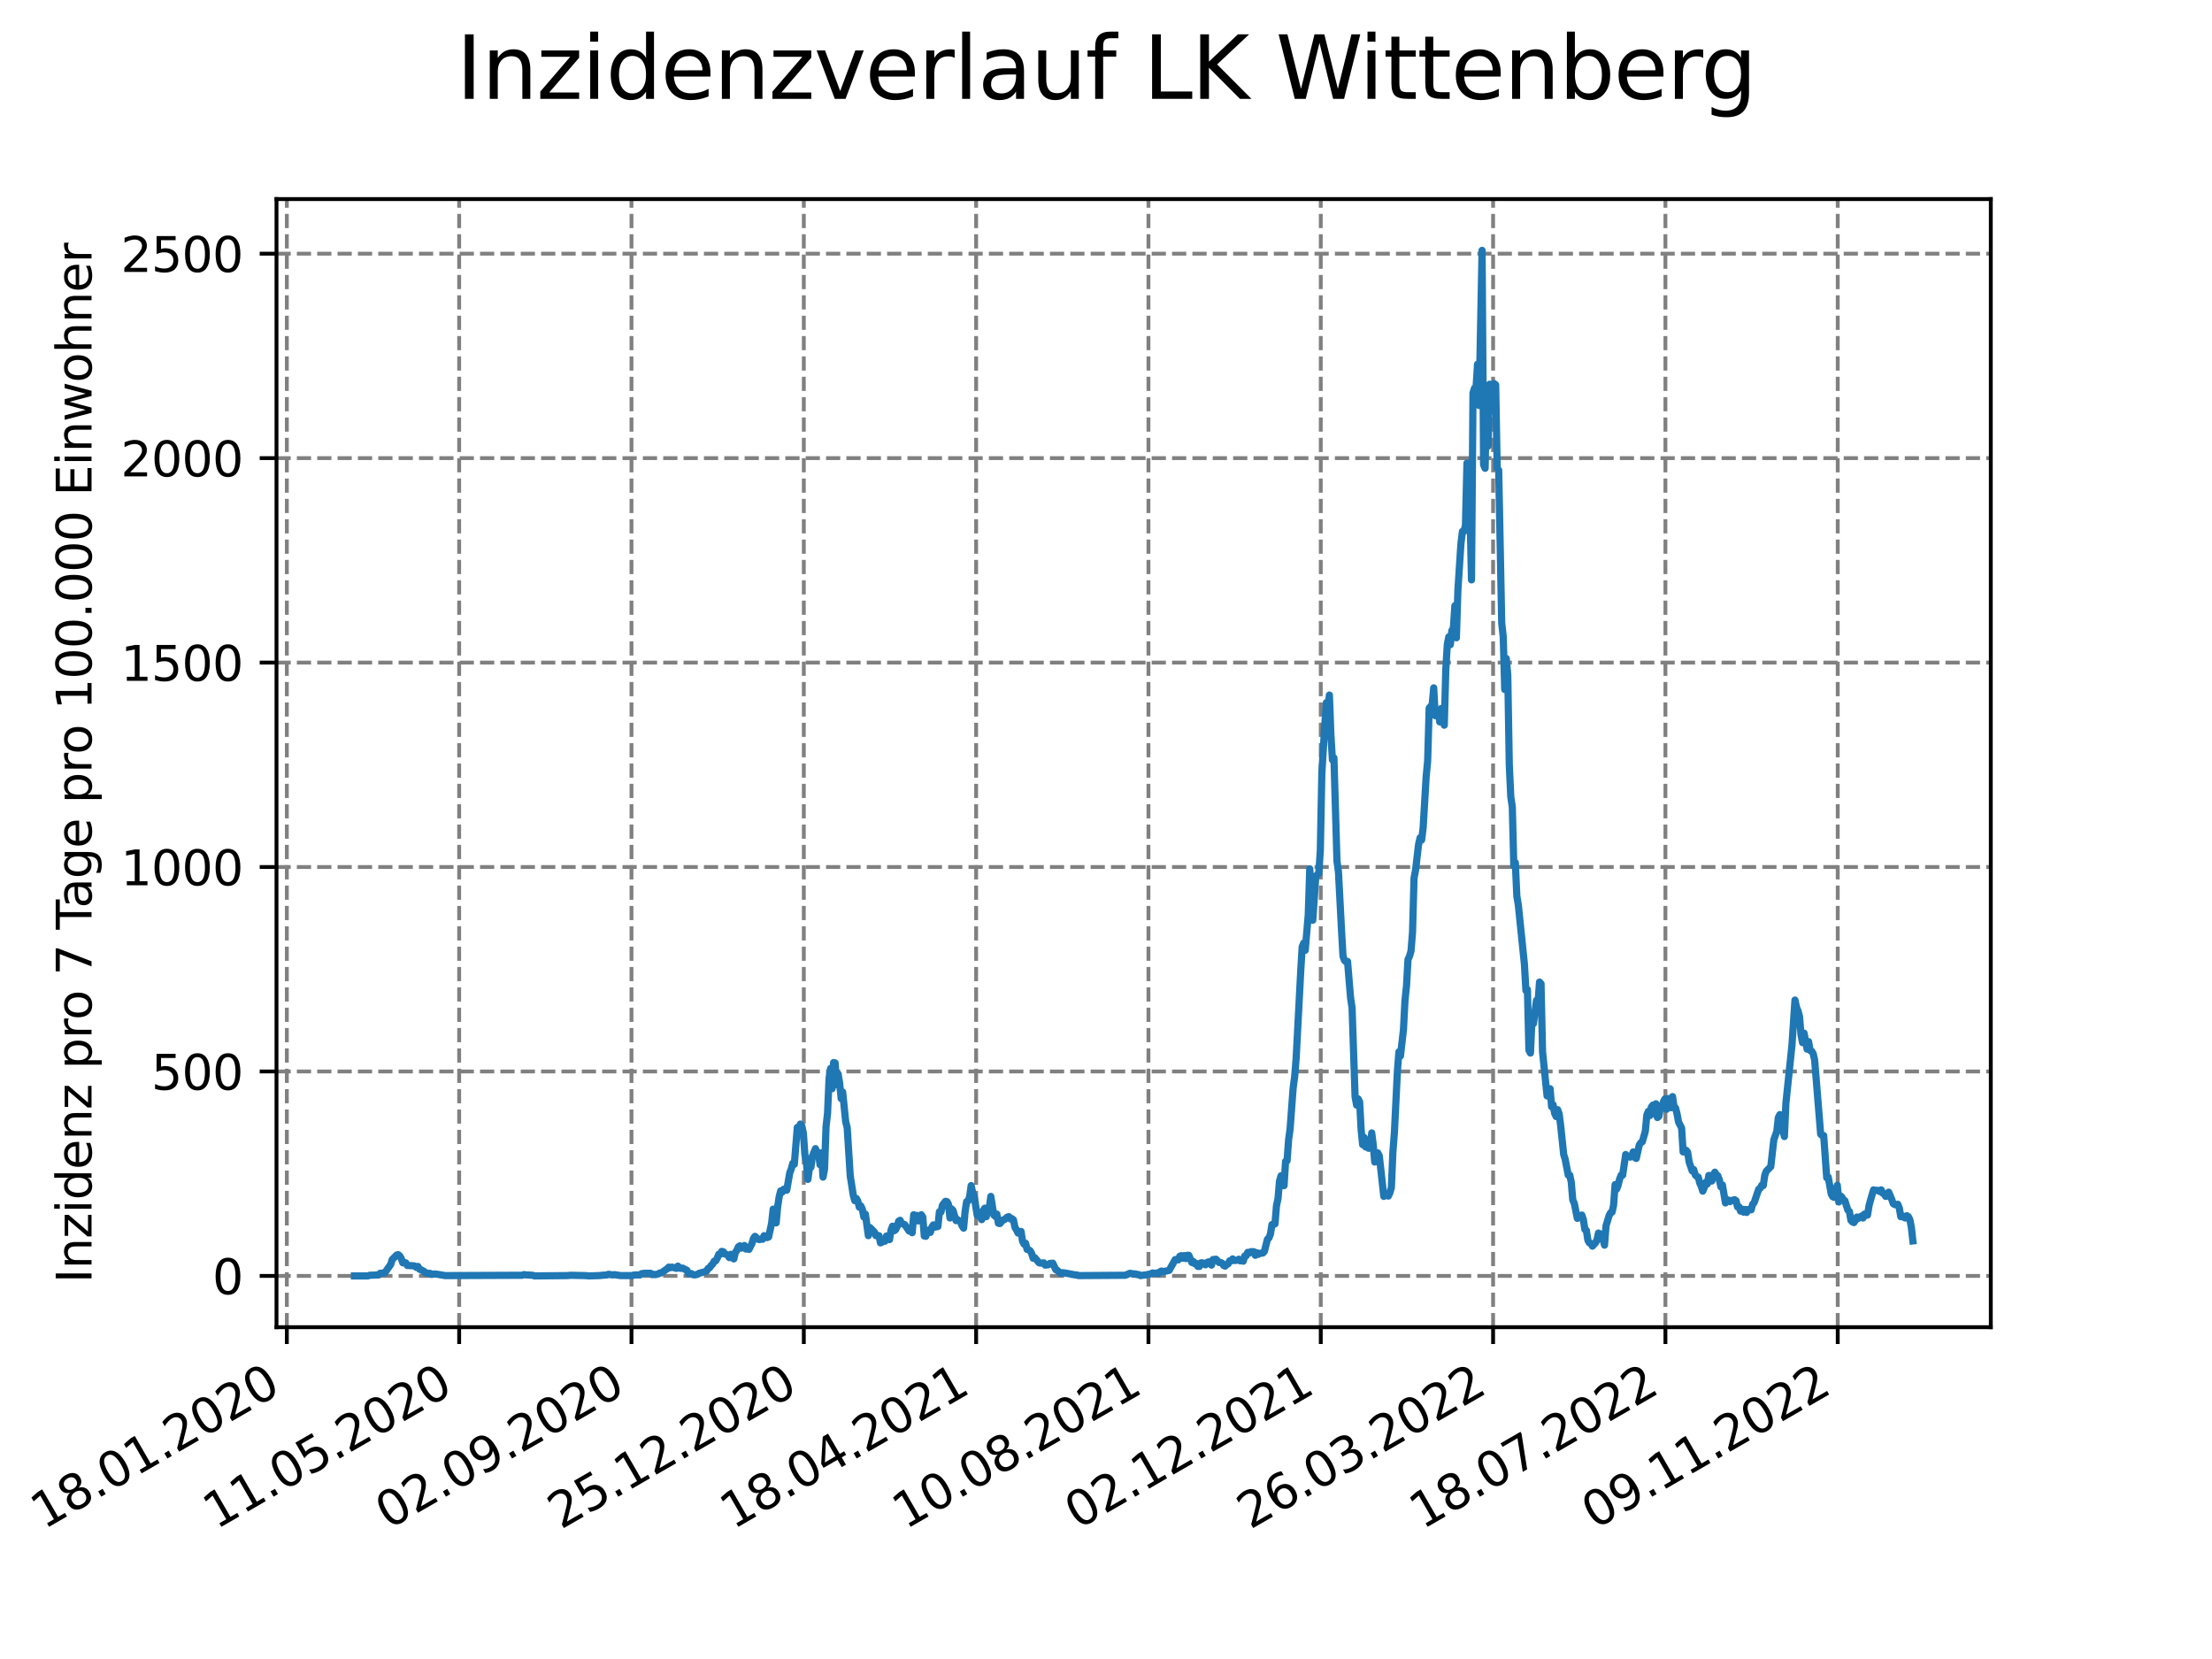 <?xml version="1.0" encoding="utf-8" standalone="no"?>
<!DOCTYPE svg PUBLIC "-//W3C//DTD SVG 1.1//EN"
  "http://www.w3.org/Graphics/SVG/1.1/DTD/svg11.dtd">
<svg xmlns:xlink="http://www.w3.org/1999/xlink" width="460.8pt" height="345.6pt" viewBox="0 0 460.8 345.6" xmlns="http://www.w3.org/2000/svg" version="1.1">
 <defs>
  <style type="text/css">*{stroke-linejoin: round; stroke-linecap: butt}</style>
 </defs>
 <g id="figure_1">
  <g id="patch_1">
   <path d="M 0 345.6 
L 460.8 345.6 
L 460.8 0 
L 0 0 
z
" style="fill: #ffffff"/>
  </g>
  <g id="axes_1">
   <g id="patch_2">
    <path d="M 57.6 276.48 
L 414.72 276.48 
L 414.72 41.472 
L 57.6 41.472 
z
" style="fill: #ffffff"/>
   </g>
   <g id="matplotlib.axis_1">
    <g id="xtick_1">
     <g id="line2d_1">
      <path d="M 59.754 276.48 
L 59.754 41.472 
" clip-path="url(#p150dc34285)" style="fill: none; stroke-dasharray: 2.96,1.28; stroke-dashoffset: 0; stroke: #808080; stroke-width: 0.8"/>
     </g>
     <g id="line2d_2">
      <defs>
       <path id="m2b01908376" d="M 0 0 
L 0 3.5 
" style="stroke: #000000; stroke-width: 0.8"/>
      </defs>
      <g>
       <use xlink:href="#m2b01908376" x="59.754" y="276.48" style="stroke: #000000; stroke-width: 0.8"/>
      </g>
     </g>
     <g id="text_1">
      <!-- 18.01.2020 -->
      <g transform="translate(9.129 318.689) rotate(-30) scale(0.1 -0.1)">
       <defs>
        <path id="DejaVuSans-31" d="M 794 531 
L 1825 531 
L 1825 4091 
L 703 3866 
L 703 4441 
L 1819 4666 
L 2450 4666 
L 2450 531 
L 3481 531 
L 3481 0 
L 794 0 
L 794 531 
z
" transform="scale(0.016)"/>
        <path id="DejaVuSans-38" d="M 2034 2216 
Q 1584 2216 1326 1975 
Q 1069 1734 1069 1313 
Q 1069 891 1326 650 
Q 1584 409 2034 409 
Q 2484 409 2743 651 
Q 3003 894 3003 1313 
Q 3003 1734 2745 1975 
Q 2488 2216 2034 2216 
z
M 1403 2484 
Q 997 2584 770 2862 
Q 544 3141 544 3541 
Q 544 4100 942 4425 
Q 1341 4750 2034 4750 
Q 2731 4750 3128 4425 
Q 3525 4100 3525 3541 
Q 3525 3141 3298 2862 
Q 3072 2584 2669 2484 
Q 3125 2378 3379 2068 
Q 3634 1759 3634 1313 
Q 3634 634 3220 271 
Q 2806 -91 2034 -91 
Q 1263 -91 848 271 
Q 434 634 434 1313 
Q 434 1759 690 2068 
Q 947 2378 1403 2484 
z
M 1172 3481 
Q 1172 3119 1398 2916 
Q 1625 2713 2034 2713 
Q 2441 2713 2670 2916 
Q 2900 3119 2900 3481 
Q 2900 3844 2670 4047 
Q 2441 4250 2034 4250 
Q 1625 4250 1398 4047 
Q 1172 3844 1172 3481 
z
" transform="scale(0.016)"/>
        <path id="DejaVuSans-2e" d="M 684 794 
L 1344 794 
L 1344 0 
L 684 0 
L 684 794 
z
" transform="scale(0.016)"/>
        <path id="DejaVuSans-30" d="M 2034 4250 
Q 1547 4250 1301 3770 
Q 1056 3291 1056 2328 
Q 1056 1369 1301 889 
Q 1547 409 2034 409 
Q 2525 409 2770 889 
Q 3016 1369 3016 2328 
Q 3016 3291 2770 3770 
Q 2525 4250 2034 4250 
z
M 2034 4750 
Q 2819 4750 3233 4129 
Q 3647 3509 3647 2328 
Q 3647 1150 3233 529 
Q 2819 -91 2034 -91 
Q 1250 -91 836 529 
Q 422 1150 422 2328 
Q 422 3509 836 4129 
Q 1250 4750 2034 4750 
z
" transform="scale(0.016)"/>
        <path id="DejaVuSans-32" d="M 1228 531 
L 3431 531 
L 3431 0 
L 469 0 
L 469 531 
Q 828 903 1448 1529 
Q 2069 2156 2228 2338 
Q 2531 2678 2651 2914 
Q 2772 3150 2772 3378 
Q 2772 3750 2511 3984 
Q 2250 4219 1831 4219 
Q 1534 4219 1204 4116 
Q 875 4013 500 3803 
L 500 4441 
Q 881 4594 1212 4672 
Q 1544 4750 1819 4750 
Q 2544 4750 2975 4387 
Q 3406 4025 3406 3419 
Q 3406 3131 3298 2873 
Q 3191 2616 2906 2266 
Q 2828 2175 2409 1742 
Q 1991 1309 1228 531 
z
" transform="scale(0.016)"/>
       </defs>
       <use xlink:href="#DejaVuSans-31"/>
       <use xlink:href="#DejaVuSans-38" x="63.623"/>
       <use xlink:href="#DejaVuSans-2e" x="127.246"/>
       <use xlink:href="#DejaVuSans-30" x="159.033"/>
       <use xlink:href="#DejaVuSans-31" x="222.656"/>
       <use xlink:href="#DejaVuSans-2e" x="286.279"/>
       <use xlink:href="#DejaVuSans-32" x="318.066"/>
       <use xlink:href="#DejaVuSans-30" x="381.689"/>
       <use xlink:href="#DejaVuSans-32" x="445.312"/>
       <use xlink:href="#DejaVuSans-30" x="508.936"/>
      </g>
     </g>
    </g>
    <g id="xtick_2">
     <g id="line2d_3">
      <path d="M 95.652 276.48 
L 95.652 41.472 
" clip-path="url(#p150dc34285)" style="fill: none; stroke-dasharray: 2.96,1.28; stroke-dashoffset: 0; stroke: #808080; stroke-width: 0.8"/>
     </g>
     <g id="line2d_4">
      <g>
       <use xlink:href="#m2b01908376" x="95.652" y="276.48" style="stroke: #000000; stroke-width: 0.8"/>
      </g>
     </g>
     <g id="text_2">
      <!-- 11.05.2020 -->
      <g transform="translate(45.027 318.689) rotate(-30) scale(0.1 -0.1)">
       <defs>
        <path id="DejaVuSans-35" d="M 691 4666 
L 3169 4666 
L 3169 4134 
L 1269 4134 
L 1269 2991 
Q 1406 3038 1543 3061 
Q 1681 3084 1819 3084 
Q 2600 3084 3056 2656 
Q 3513 2228 3513 1497 
Q 3513 744 3044 326 
Q 2575 -91 1722 -91 
Q 1428 -91 1123 -41 
Q 819 9 494 109 
L 494 744 
Q 775 591 1075 516 
Q 1375 441 1709 441 
Q 2250 441 2565 725 
Q 2881 1009 2881 1497 
Q 2881 1984 2565 2268 
Q 2250 2553 1709 2553 
Q 1456 2553 1204 2497 
Q 953 2441 691 2322 
L 691 4666 
z
" transform="scale(0.016)"/>
       </defs>
       <use xlink:href="#DejaVuSans-31"/>
       <use xlink:href="#DejaVuSans-31" x="63.623"/>
       <use xlink:href="#DejaVuSans-2e" x="127.246"/>
       <use xlink:href="#DejaVuSans-30" x="159.033"/>
       <use xlink:href="#DejaVuSans-35" x="222.656"/>
       <use xlink:href="#DejaVuSans-2e" x="286.279"/>
       <use xlink:href="#DejaVuSans-32" x="318.066"/>
       <use xlink:href="#DejaVuSans-30" x="381.689"/>
       <use xlink:href="#DejaVuSans-32" x="445.312"/>
       <use xlink:href="#DejaVuSans-30" x="508.936"/>
      </g>
     </g>
    </g>
    <g id="xtick_3">
     <g id="line2d_5">
      <path d="M 131.55 276.48 
L 131.55 41.472 
" clip-path="url(#p150dc34285)" style="fill: none; stroke-dasharray: 2.96,1.28; stroke-dashoffset: 0; stroke: #808080; stroke-width: 0.8"/>
     </g>
     <g id="line2d_6">
      <g>
       <use xlink:href="#m2b01908376" x="131.55" y="276.48" style="stroke: #000000; stroke-width: 0.8"/>
      </g>
     </g>
     <g id="text_3">
      <!-- 02.09.2020 -->
      <g transform="translate(80.925 318.689) rotate(-30) scale(0.1 -0.1)">
       <defs>
        <path id="DejaVuSans-39" d="M 703 97 
L 703 672 
Q 941 559 1184 500 
Q 1428 441 1663 441 
Q 2288 441 2617 861 
Q 2947 1281 2994 2138 
Q 2813 1869 2534 1725 
Q 2256 1581 1919 1581 
Q 1219 1581 811 2004 
Q 403 2428 403 3163 
Q 403 3881 828 4315 
Q 1253 4750 1959 4750 
Q 2769 4750 3195 4129 
Q 3622 3509 3622 2328 
Q 3622 1225 3098 567 
Q 2575 -91 1691 -91 
Q 1453 -91 1209 -44 
Q 966 3 703 97 
z
M 1959 2075 
Q 2384 2075 2632 2365 
Q 2881 2656 2881 3163 
Q 2881 3666 2632 3958 
Q 2384 4250 1959 4250 
Q 1534 4250 1286 3958 
Q 1038 3666 1038 3163 
Q 1038 2656 1286 2365 
Q 1534 2075 1959 2075 
z
" transform="scale(0.016)"/>
       </defs>
       <use xlink:href="#DejaVuSans-30"/>
       <use xlink:href="#DejaVuSans-32" x="63.623"/>
       <use xlink:href="#DejaVuSans-2e" x="127.246"/>
       <use xlink:href="#DejaVuSans-30" x="159.033"/>
       <use xlink:href="#DejaVuSans-39" x="222.656"/>
       <use xlink:href="#DejaVuSans-2e" x="286.279"/>
       <use xlink:href="#DejaVuSans-32" x="318.066"/>
       <use xlink:href="#DejaVuSans-30" x="381.689"/>
       <use xlink:href="#DejaVuSans-32" x="445.312"/>
       <use xlink:href="#DejaVuSans-30" x="508.936"/>
      </g>
     </g>
    </g>
    <g id="xtick_4">
     <g id="line2d_7">
      <path d="M 167.448 276.48 
L 167.448 41.472 
" clip-path="url(#p150dc34285)" style="fill: none; stroke-dasharray: 2.96,1.28; stroke-dashoffset: 0; stroke: #808080; stroke-width: 0.8"/>
     </g>
     <g id="line2d_8">
      <g>
       <use xlink:href="#m2b01908376" x="167.448" y="276.48" style="stroke: #000000; stroke-width: 0.8"/>
      </g>
     </g>
     <g id="text_4">
      <!-- 25.12.2020 -->
      <g transform="translate(116.823 318.689) rotate(-30) scale(0.1 -0.1)">
       <use xlink:href="#DejaVuSans-32"/>
       <use xlink:href="#DejaVuSans-35" x="63.623"/>
       <use xlink:href="#DejaVuSans-2e" x="127.246"/>
       <use xlink:href="#DejaVuSans-31" x="159.033"/>
       <use xlink:href="#DejaVuSans-32" x="222.656"/>
       <use xlink:href="#DejaVuSans-2e" x="286.279"/>
       <use xlink:href="#DejaVuSans-32" x="318.066"/>
       <use xlink:href="#DejaVuSans-30" x="381.689"/>
       <use xlink:href="#DejaVuSans-32" x="445.312"/>
       <use xlink:href="#DejaVuSans-30" x="508.936"/>
      </g>
     </g>
    </g>
    <g id="xtick_5">
     <g id="line2d_9">
      <path d="M 203.346 276.48 
L 203.346 41.472 
" clip-path="url(#p150dc34285)" style="fill: none; stroke-dasharray: 2.96,1.28; stroke-dashoffset: 0; stroke: #808080; stroke-width: 0.8"/>
     </g>
     <g id="line2d_10">
      <g>
       <use xlink:href="#m2b01908376" x="203.346" y="276.48" style="stroke: #000000; stroke-width: 0.8"/>
      </g>
     </g>
     <g id="text_5">
      <!-- 18.04.2021 -->
      <g transform="translate(152.72 318.689) rotate(-30) scale(0.1 -0.1)">
       <defs>
        <path id="DejaVuSans-34" d="M 2419 4116 
L 825 1625 
L 2419 1625 
L 2419 4116 
z
M 2253 4666 
L 3047 4666 
L 3047 1625 
L 3713 1625 
L 3713 1100 
L 3047 1100 
L 3047 0 
L 2419 0 
L 2419 1100 
L 313 1100 
L 313 1709 
L 2253 4666 
z
" transform="scale(0.016)"/>
       </defs>
       <use xlink:href="#DejaVuSans-31"/>
       <use xlink:href="#DejaVuSans-38" x="63.623"/>
       <use xlink:href="#DejaVuSans-2e" x="127.246"/>
       <use xlink:href="#DejaVuSans-30" x="159.033"/>
       <use xlink:href="#DejaVuSans-34" x="222.656"/>
       <use xlink:href="#DejaVuSans-2e" x="286.279"/>
       <use xlink:href="#DejaVuSans-32" x="318.066"/>
       <use xlink:href="#DejaVuSans-30" x="381.689"/>
       <use xlink:href="#DejaVuSans-32" x="445.312"/>
       <use xlink:href="#DejaVuSans-31" x="508.936"/>
      </g>
     </g>
    </g>
    <g id="xtick_6">
     <g id="line2d_11">
      <path d="M 239.243 276.48 
L 239.243 41.472 
" clip-path="url(#p150dc34285)" style="fill: none; stroke-dasharray: 2.96,1.28; stroke-dashoffset: 0; stroke: #808080; stroke-width: 0.8"/>
     </g>
     <g id="line2d_12">
      <g>
       <use xlink:href="#m2b01908376" x="239.243" y="276.48" style="stroke: #000000; stroke-width: 0.8"/>
      </g>
     </g>
     <g id="text_6">
      <!-- 10.08.2021 -->
      <g transform="translate(188.618 318.689) rotate(-30) scale(0.1 -0.1)">
       <use xlink:href="#DejaVuSans-31"/>
       <use xlink:href="#DejaVuSans-30" x="63.623"/>
       <use xlink:href="#DejaVuSans-2e" x="127.246"/>
       <use xlink:href="#DejaVuSans-30" x="159.033"/>
       <use xlink:href="#DejaVuSans-38" x="222.656"/>
       <use xlink:href="#DejaVuSans-2e" x="286.279"/>
       <use xlink:href="#DejaVuSans-32" x="318.066"/>
       <use xlink:href="#DejaVuSans-30" x="381.689"/>
       <use xlink:href="#DejaVuSans-32" x="445.312"/>
       <use xlink:href="#DejaVuSans-31" x="508.936"/>
      </g>
     </g>
    </g>
    <g id="xtick_7">
     <g id="line2d_13">
      <path d="M 275.141 276.48 
L 275.141 41.472 
" clip-path="url(#p150dc34285)" style="fill: none; stroke-dasharray: 2.96,1.28; stroke-dashoffset: 0; stroke: #808080; stroke-width: 0.8"/>
     </g>
     <g id="line2d_14">
      <g>
       <use xlink:href="#m2b01908376" x="275.141" y="276.48" style="stroke: #000000; stroke-width: 0.8"/>
      </g>
     </g>
     <g id="text_7">
      <!-- 02.12.2021 -->
      <g transform="translate(224.516 318.689) rotate(-30) scale(0.1 -0.1)">
       <use xlink:href="#DejaVuSans-30"/>
       <use xlink:href="#DejaVuSans-32" x="63.623"/>
       <use xlink:href="#DejaVuSans-2e" x="127.246"/>
       <use xlink:href="#DejaVuSans-31" x="159.033"/>
       <use xlink:href="#DejaVuSans-32" x="222.656"/>
       <use xlink:href="#DejaVuSans-2e" x="286.279"/>
       <use xlink:href="#DejaVuSans-32" x="318.066"/>
       <use xlink:href="#DejaVuSans-30" x="381.689"/>
       <use xlink:href="#DejaVuSans-32" x="445.312"/>
       <use xlink:href="#DejaVuSans-31" x="508.936"/>
      </g>
     </g>
    </g>
    <g id="xtick_8">
     <g id="line2d_15">
      <path d="M 311.039 276.48 
L 311.039 41.472 
" clip-path="url(#p150dc34285)" style="fill: none; stroke-dasharray: 2.96,1.28; stroke-dashoffset: 0; stroke: #808080; stroke-width: 0.8"/>
     </g>
     <g id="line2d_16">
      <g>
       <use xlink:href="#m2b01908376" x="311.039" y="276.48" style="stroke: #000000; stroke-width: 0.8"/>
      </g>
     </g>
     <g id="text_8">
      <!-- 26.03.2022 -->
      <g transform="translate(260.414 318.689) rotate(-30) scale(0.1 -0.1)">
       <defs>
        <path id="DejaVuSans-36" d="M 2113 2584 
Q 1688 2584 1439 2293 
Q 1191 2003 1191 1497 
Q 1191 994 1439 701 
Q 1688 409 2113 409 
Q 2538 409 2786 701 
Q 3034 994 3034 1497 
Q 3034 2003 2786 2293 
Q 2538 2584 2113 2584 
z
M 3366 4563 
L 3366 3988 
Q 3128 4100 2886 4159 
Q 2644 4219 2406 4219 
Q 1781 4219 1451 3797 
Q 1122 3375 1075 2522 
Q 1259 2794 1537 2939 
Q 1816 3084 2150 3084 
Q 2853 3084 3261 2657 
Q 3669 2231 3669 1497 
Q 3669 778 3244 343 
Q 2819 -91 2113 -91 
Q 1303 -91 875 529 
Q 447 1150 447 2328 
Q 447 3434 972 4092 
Q 1497 4750 2381 4750 
Q 2619 4750 2861 4703 
Q 3103 4656 3366 4563 
z
" transform="scale(0.016)"/>
        <path id="DejaVuSans-33" d="M 2597 2516 
Q 3050 2419 3304 2112 
Q 3559 1806 3559 1356 
Q 3559 666 3084 287 
Q 2609 -91 1734 -91 
Q 1441 -91 1130 -33 
Q 819 25 488 141 
L 488 750 
Q 750 597 1062 519 
Q 1375 441 1716 441 
Q 2309 441 2620 675 
Q 2931 909 2931 1356 
Q 2931 1769 2642 2001 
Q 2353 2234 1838 2234 
L 1294 2234 
L 1294 2753 
L 1863 2753 
Q 2328 2753 2575 2939 
Q 2822 3125 2822 3475 
Q 2822 3834 2567 4026 
Q 2313 4219 1838 4219 
Q 1578 4219 1281 4162 
Q 984 4106 628 3988 
L 628 4550 
Q 988 4650 1302 4700 
Q 1616 4750 1894 4750 
Q 2613 4750 3031 4423 
Q 3450 4097 3450 3541 
Q 3450 3153 3228 2886 
Q 3006 2619 2597 2516 
z
" transform="scale(0.016)"/>
       </defs>
       <use xlink:href="#DejaVuSans-32"/>
       <use xlink:href="#DejaVuSans-36" x="63.623"/>
       <use xlink:href="#DejaVuSans-2e" x="127.246"/>
       <use xlink:href="#DejaVuSans-30" x="159.033"/>
       <use xlink:href="#DejaVuSans-33" x="222.656"/>
       <use xlink:href="#DejaVuSans-2e" x="286.279"/>
       <use xlink:href="#DejaVuSans-32" x="318.066"/>
       <use xlink:href="#DejaVuSans-30" x="381.689"/>
       <use xlink:href="#DejaVuSans-32" x="445.312"/>
       <use xlink:href="#DejaVuSans-32" x="508.936"/>
      </g>
     </g>
    </g>
    <g id="xtick_9">
     <g id="line2d_17">
      <path d="M 346.937 276.48 
L 346.937 41.472 
" clip-path="url(#p150dc34285)" style="fill: none; stroke-dasharray: 2.96,1.28; stroke-dashoffset: 0; stroke: #808080; stroke-width: 0.8"/>
     </g>
     <g id="line2d_18">
      <g>
       <use xlink:href="#m2b01908376" x="346.937" y="276.48" style="stroke: #000000; stroke-width: 0.8"/>
      </g>
     </g>
     <g id="text_9">
      <!-- 18.07.2022 -->
      <g transform="translate(296.311 318.689) rotate(-30) scale(0.1 -0.1)">
       <defs>
        <path id="DejaVuSans-37" d="M 525 4666 
L 3525 4666 
L 3525 4397 
L 1831 0 
L 1172 0 
L 2766 4134 
L 525 4134 
L 525 4666 
z
" transform="scale(0.016)"/>
       </defs>
       <use xlink:href="#DejaVuSans-31"/>
       <use xlink:href="#DejaVuSans-38" x="63.623"/>
       <use xlink:href="#DejaVuSans-2e" x="127.246"/>
       <use xlink:href="#DejaVuSans-30" x="159.033"/>
       <use xlink:href="#DejaVuSans-37" x="222.656"/>
       <use xlink:href="#DejaVuSans-2e" x="286.279"/>
       <use xlink:href="#DejaVuSans-32" x="318.066"/>
       <use xlink:href="#DejaVuSans-30" x="381.689"/>
       <use xlink:href="#DejaVuSans-32" x="445.312"/>
       <use xlink:href="#DejaVuSans-32" x="508.936"/>
      </g>
     </g>
    </g>
    <g id="xtick_10">
     <g id="line2d_19">
      <path d="M 382.834 276.48 
L 382.834 41.472 
" clip-path="url(#p150dc34285)" style="fill: none; stroke-dasharray: 2.96,1.28; stroke-dashoffset: 0; stroke: #808080; stroke-width: 0.8"/>
     </g>
     <g id="line2d_20">
      <g>
       <use xlink:href="#m2b01908376" x="382.834" y="276.48" style="stroke: #000000; stroke-width: 0.8"/>
      </g>
     </g>
     <g id="text_10">
      <!-- 09.11.2022 -->
      <g transform="translate(332.209 318.689) rotate(-30) scale(0.1 -0.1)">
       <use xlink:href="#DejaVuSans-30"/>
       <use xlink:href="#DejaVuSans-39" x="63.623"/>
       <use xlink:href="#DejaVuSans-2e" x="127.246"/>
       <use xlink:href="#DejaVuSans-31" x="159.033"/>
       <use xlink:href="#DejaVuSans-31" x="222.656"/>
       <use xlink:href="#DejaVuSans-2e" x="286.279"/>
       <use xlink:href="#DejaVuSans-32" x="318.066"/>
       <use xlink:href="#DejaVuSans-30" x="381.689"/>
       <use xlink:href="#DejaVuSans-32" x="445.312"/>
       <use xlink:href="#DejaVuSans-32" x="508.936"/>
      </g>
     </g>
    </g>
   </g>
   <g id="matplotlib.axis_2">
    <g id="ytick_1">
     <g id="line2d_21">
      <path d="M 57.6 265.798 
L 414.72 265.798 
" clip-path="url(#p150dc34285)" style="fill: none; stroke-dasharray: 2.96,1.28; stroke-dashoffset: 0; stroke: #808080; stroke-width: 0.8"/>
     </g>
     <g id="line2d_22">
      <defs>
       <path id="m0555dac001" d="M 0 0 
L -3.5 0 
" style="stroke: #000000; stroke-width: 0.8"/>
      </defs>
      <g>
       <use xlink:href="#m0555dac001" x="57.6" y="265.798" style="stroke: #000000; stroke-width: 0.8"/>
      </g>
     </g>
     <g id="text_11">
      <!-- 0 -->
      <g transform="translate(44.237 269.597) scale(0.1 -0.1)">
       <use xlink:href="#DejaVuSans-30"/>
      </g>
     </g>
    </g>
    <g id="ytick_2">
     <g id="line2d_23">
      <path d="M 57.6 223.208 
L 414.72 223.208 
" clip-path="url(#p150dc34285)" style="fill: none; stroke-dasharray: 2.96,1.28; stroke-dashoffset: 0; stroke: #808080; stroke-width: 0.8"/>
     </g>
     <g id="line2d_24">
      <g>
       <use xlink:href="#m0555dac001" x="57.6" y="223.208" style="stroke: #000000; stroke-width: 0.8"/>
      </g>
     </g>
     <g id="text_12">
      <!-- 500 -->
      <g transform="translate(31.512 227.007) scale(0.1 -0.1)">
       <use xlink:href="#DejaVuSans-35"/>
       <use xlink:href="#DejaVuSans-30" x="63.623"/>
       <use xlink:href="#DejaVuSans-30" x="127.246"/>
      </g>
     </g>
    </g>
    <g id="ytick_3">
     <g id="line2d_25">
      <path d="M 57.6 180.618 
L 414.72 180.618 
" clip-path="url(#p150dc34285)" style="fill: none; stroke-dasharray: 2.96,1.28; stroke-dashoffset: 0; stroke: #808080; stroke-width: 0.8"/>
     </g>
     <g id="line2d_26">
      <g>
       <use xlink:href="#m0555dac001" x="57.6" y="180.618" style="stroke: #000000; stroke-width: 0.8"/>
      </g>
     </g>
     <g id="text_13">
      <!-- 1000 -->
      <g transform="translate(25.15 184.417) scale(0.1 -0.1)">
       <use xlink:href="#DejaVuSans-31"/>
       <use xlink:href="#DejaVuSans-30" x="63.623"/>
       <use xlink:href="#DejaVuSans-30" x="127.246"/>
       <use xlink:href="#DejaVuSans-30" x="190.869"/>
      </g>
     </g>
    </g>
    <g id="ytick_4">
     <g id="line2d_27">
      <path d="M 57.6 138.028 
L 414.72 138.028 
" clip-path="url(#p150dc34285)" style="fill: none; stroke-dasharray: 2.96,1.28; stroke-dashoffset: 0; stroke: #808080; stroke-width: 0.8"/>
     </g>
     <g id="line2d_28">
      <g>
       <use xlink:href="#m0555dac001" x="57.6" y="138.028" style="stroke: #000000; stroke-width: 0.8"/>
      </g>
     </g>
     <g id="text_14">
      <!-- 1500 -->
      <g transform="translate(25.15 141.827) scale(0.1 -0.1)">
       <use xlink:href="#DejaVuSans-31"/>
       <use xlink:href="#DejaVuSans-35" x="63.623"/>
       <use xlink:href="#DejaVuSans-30" x="127.246"/>
       <use xlink:href="#DejaVuSans-30" x="190.869"/>
      </g>
     </g>
    </g>
    <g id="ytick_5">
     <g id="line2d_29">
      <path d="M 57.6 95.438 
L 414.72 95.438 
" clip-path="url(#p150dc34285)" style="fill: none; stroke-dasharray: 2.96,1.28; stroke-dashoffset: 0; stroke: #808080; stroke-width: 0.8"/>
     </g>
     <g id="line2d_30">
      <g>
       <use xlink:href="#m0555dac001" x="57.6" y="95.438" style="stroke: #000000; stroke-width: 0.8"/>
      </g>
     </g>
     <g id="text_15">
      <!-- 2000 -->
      <g transform="translate(25.15 99.237) scale(0.1 -0.1)">
       <use xlink:href="#DejaVuSans-32"/>
       <use xlink:href="#DejaVuSans-30" x="63.623"/>
       <use xlink:href="#DejaVuSans-30" x="127.246"/>
       <use xlink:href="#DejaVuSans-30" x="190.869"/>
      </g>
     </g>
    </g>
    <g id="ytick_6">
     <g id="line2d_31">
      <path d="M 57.6 52.848 
L 414.72 52.848 
" clip-path="url(#p150dc34285)" style="fill: none; stroke-dasharray: 2.96,1.28; stroke-dashoffset: 0; stroke: #808080; stroke-width: 0.8"/>
     </g>
     <g id="line2d_32">
      <g>
       <use xlink:href="#m0555dac001" x="57.6" y="52.848" style="stroke: #000000; stroke-width: 0.8"/>
      </g>
     </g>
     <g id="text_16">
      <!-- 2500 -->
      <g transform="translate(25.15 56.647) scale(0.1 -0.1)">
       <use xlink:href="#DejaVuSans-32"/>
       <use xlink:href="#DejaVuSans-35" x="63.623"/>
       <use xlink:href="#DejaVuSans-30" x="127.246"/>
       <use xlink:href="#DejaVuSans-30" x="190.869"/>
      </g>
     </g>
    </g>
    <g id="text_17">
     <!-- Inzidenz pro 7 Tage pro 100.000 Einwohner -->
     <g transform="translate(19.07 267.301) rotate(-90) scale(0.1 -0.1)">
      <defs>
       <path id="DejaVuSans-49" d="M 628 4666 
L 1259 4666 
L 1259 0 
L 628 0 
L 628 4666 
z
" transform="scale(0.016)"/>
       <path id="DejaVuSans-6e" d="M 3513 2113 
L 3513 0 
L 2938 0 
L 2938 2094 
Q 2938 2591 2744 2837 
Q 2550 3084 2163 3084 
Q 1697 3084 1428 2787 
Q 1159 2491 1159 1978 
L 1159 0 
L 581 0 
L 581 3500 
L 1159 3500 
L 1159 2956 
Q 1366 3272 1645 3428 
Q 1925 3584 2291 3584 
Q 2894 3584 3203 3211 
Q 3513 2838 3513 2113 
z
" transform="scale(0.016)"/>
       <path id="DejaVuSans-7a" d="M 353 3500 
L 3084 3500 
L 3084 2975 
L 922 459 
L 3084 459 
L 3084 0 
L 275 0 
L 275 525 
L 2438 3041 
L 353 3041 
L 353 3500 
z
" transform="scale(0.016)"/>
       <path id="DejaVuSans-69" d="M 603 3500 
L 1178 3500 
L 1178 0 
L 603 0 
L 603 3500 
z
M 603 4863 
L 1178 4863 
L 1178 4134 
L 603 4134 
L 603 4863 
z
" transform="scale(0.016)"/>
       <path id="DejaVuSans-64" d="M 2906 2969 
L 2906 4863 
L 3481 4863 
L 3481 0 
L 2906 0 
L 2906 525 
Q 2725 213 2448 61 
Q 2172 -91 1784 -91 
Q 1150 -91 751 415 
Q 353 922 353 1747 
Q 353 2572 751 3078 
Q 1150 3584 1784 3584 
Q 2172 3584 2448 3432 
Q 2725 3281 2906 2969 
z
M 947 1747 
Q 947 1113 1208 752 
Q 1469 391 1925 391 
Q 2381 391 2643 752 
Q 2906 1113 2906 1747 
Q 2906 2381 2643 2742 
Q 2381 3103 1925 3103 
Q 1469 3103 1208 2742 
Q 947 2381 947 1747 
z
" transform="scale(0.016)"/>
       <path id="DejaVuSans-65" d="M 3597 1894 
L 3597 1613 
L 953 1613 
Q 991 1019 1311 708 
Q 1631 397 2203 397 
Q 2534 397 2845 478 
Q 3156 559 3463 722 
L 3463 178 
Q 3153 47 2828 -22 
Q 2503 -91 2169 -91 
Q 1331 -91 842 396 
Q 353 884 353 1716 
Q 353 2575 817 3079 
Q 1281 3584 2069 3584 
Q 2775 3584 3186 3129 
Q 3597 2675 3597 1894 
z
M 3022 2063 
Q 3016 2534 2758 2815 
Q 2500 3097 2075 3097 
Q 1594 3097 1305 2825 
Q 1016 2553 972 2059 
L 3022 2063 
z
" transform="scale(0.016)"/>
       <path id="DejaVuSans-20" transform="scale(0.016)"/>
       <path id="DejaVuSans-70" d="M 1159 525 
L 1159 -1331 
L 581 -1331 
L 581 3500 
L 1159 3500 
L 1159 2969 
Q 1341 3281 1617 3432 
Q 1894 3584 2278 3584 
Q 2916 3584 3314 3078 
Q 3713 2572 3713 1747 
Q 3713 922 3314 415 
Q 2916 -91 2278 -91 
Q 1894 -91 1617 61 
Q 1341 213 1159 525 
z
M 3116 1747 
Q 3116 2381 2855 2742 
Q 2594 3103 2138 3103 
Q 1681 3103 1420 2742 
Q 1159 2381 1159 1747 
Q 1159 1113 1420 752 
Q 1681 391 2138 391 
Q 2594 391 2855 752 
Q 3116 1113 3116 1747 
z
" transform="scale(0.016)"/>
       <path id="DejaVuSans-72" d="M 2631 2963 
Q 2534 3019 2420 3045 
Q 2306 3072 2169 3072 
Q 1681 3072 1420 2755 
Q 1159 2438 1159 1844 
L 1159 0 
L 581 0 
L 581 3500 
L 1159 3500 
L 1159 2956 
Q 1341 3275 1631 3429 
Q 1922 3584 2338 3584 
Q 2397 3584 2469 3576 
Q 2541 3569 2628 3553 
L 2631 2963 
z
" transform="scale(0.016)"/>
       <path id="DejaVuSans-6f" d="M 1959 3097 
Q 1497 3097 1228 2736 
Q 959 2375 959 1747 
Q 959 1119 1226 758 
Q 1494 397 1959 397 
Q 2419 397 2687 759 
Q 2956 1122 2956 1747 
Q 2956 2369 2687 2733 
Q 2419 3097 1959 3097 
z
M 1959 3584 
Q 2709 3584 3137 3096 
Q 3566 2609 3566 1747 
Q 3566 888 3137 398 
Q 2709 -91 1959 -91 
Q 1206 -91 779 398 
Q 353 888 353 1747 
Q 353 2609 779 3096 
Q 1206 3584 1959 3584 
z
" transform="scale(0.016)"/>
       <path id="DejaVuSans-54" d="M -19 4666 
L 3928 4666 
L 3928 4134 
L 2272 4134 
L 2272 0 
L 1638 0 
L 1638 4134 
L -19 4134 
L -19 4666 
z
" transform="scale(0.016)"/>
       <path id="DejaVuSans-61" d="M 2194 1759 
Q 1497 1759 1228 1600 
Q 959 1441 959 1056 
Q 959 750 1161 570 
Q 1363 391 1709 391 
Q 2188 391 2477 730 
Q 2766 1069 2766 1631 
L 2766 1759 
L 2194 1759 
z
M 3341 1997 
L 3341 0 
L 2766 0 
L 2766 531 
Q 2569 213 2275 61 
Q 1981 -91 1556 -91 
Q 1019 -91 701 211 
Q 384 513 384 1019 
Q 384 1609 779 1909 
Q 1175 2209 1959 2209 
L 2766 2209 
L 2766 2266 
Q 2766 2663 2505 2880 
Q 2244 3097 1772 3097 
Q 1472 3097 1187 3025 
Q 903 2953 641 2809 
L 641 3341 
Q 956 3463 1253 3523 
Q 1550 3584 1831 3584 
Q 2591 3584 2966 3190 
Q 3341 2797 3341 1997 
z
" transform="scale(0.016)"/>
       <path id="DejaVuSans-67" d="M 2906 1791 
Q 2906 2416 2648 2759 
Q 2391 3103 1925 3103 
Q 1463 3103 1205 2759 
Q 947 2416 947 1791 
Q 947 1169 1205 825 
Q 1463 481 1925 481 
Q 2391 481 2648 825 
Q 2906 1169 2906 1791 
z
M 3481 434 
Q 3481 -459 3084 -895 
Q 2688 -1331 1869 -1331 
Q 1566 -1331 1297 -1286 
Q 1028 -1241 775 -1147 
L 775 -588 
Q 1028 -725 1275 -790 
Q 1522 -856 1778 -856 
Q 2344 -856 2625 -561 
Q 2906 -266 2906 331 
L 2906 616 
Q 2728 306 2450 153 
Q 2172 0 1784 0 
Q 1141 0 747 490 
Q 353 981 353 1791 
Q 353 2603 747 3093 
Q 1141 3584 1784 3584 
Q 2172 3584 2450 3431 
Q 2728 3278 2906 2969 
L 2906 3500 
L 3481 3500 
L 3481 434 
z
" transform="scale(0.016)"/>
       <path id="DejaVuSans-45" d="M 628 4666 
L 3578 4666 
L 3578 4134 
L 1259 4134 
L 1259 2753 
L 3481 2753 
L 3481 2222 
L 1259 2222 
L 1259 531 
L 3634 531 
L 3634 0 
L 628 0 
L 628 4666 
z
" transform="scale(0.016)"/>
       <path id="DejaVuSans-77" d="M 269 3500 
L 844 3500 
L 1563 769 
L 2278 3500 
L 2956 3500 
L 3675 769 
L 4391 3500 
L 4966 3500 
L 4050 0 
L 3372 0 
L 2619 2869 
L 1863 0 
L 1184 0 
L 269 3500 
z
" transform="scale(0.016)"/>
       <path id="DejaVuSans-68" d="M 3513 2113 
L 3513 0 
L 2938 0 
L 2938 2094 
Q 2938 2591 2744 2837 
Q 2550 3084 2163 3084 
Q 1697 3084 1428 2787 
Q 1159 2491 1159 1978 
L 1159 0 
L 581 0 
L 581 4863 
L 1159 4863 
L 1159 2956 
Q 1366 3272 1645 3428 
Q 1925 3584 2291 3584 
Q 2894 3584 3203 3211 
Q 3513 2838 3513 2113 
z
" transform="scale(0.016)"/>
      </defs>
      <use xlink:href="#DejaVuSans-49"/>
      <use xlink:href="#DejaVuSans-6e" x="29.492"/>
      <use xlink:href="#DejaVuSans-7a" x="92.871"/>
      <use xlink:href="#DejaVuSans-69" x="145.361"/>
      <use xlink:href="#DejaVuSans-64" x="173.145"/>
      <use xlink:href="#DejaVuSans-65" x="236.621"/>
      <use xlink:href="#DejaVuSans-6e" x="298.145"/>
      <use xlink:href="#DejaVuSans-7a" x="361.523"/>
      <use xlink:href="#DejaVuSans-20" x="414.014"/>
      <use xlink:href="#DejaVuSans-70" x="445.801"/>
      <use xlink:href="#DejaVuSans-72" x="509.277"/>
      <use xlink:href="#DejaVuSans-6f" x="548.141"/>
      <use xlink:href="#DejaVuSans-20" x="609.322"/>
      <use xlink:href="#DejaVuSans-37" x="641.109"/>
      <use xlink:href="#DejaVuSans-20" x="704.732"/>
      <use xlink:href="#DejaVuSans-54" x="736.52"/>
      <use xlink:href="#DejaVuSans-61" x="781.104"/>
      <use xlink:href="#DejaVuSans-67" x="842.383"/>
      <use xlink:href="#DejaVuSans-65" x="905.859"/>
      <use xlink:href="#DejaVuSans-20" x="967.383"/>
      <use xlink:href="#DejaVuSans-70" x="999.17"/>
      <use xlink:href="#DejaVuSans-72" x="1062.646"/>
      <use xlink:href="#DejaVuSans-6f" x="1101.51"/>
      <use xlink:href="#DejaVuSans-20" x="1162.691"/>
      <use xlink:href="#DejaVuSans-31" x="1194.479"/>
      <use xlink:href="#DejaVuSans-30" x="1258.102"/>
      <use xlink:href="#DejaVuSans-30" x="1321.725"/>
      <use xlink:href="#DejaVuSans-2e" x="1385.348"/>
      <use xlink:href="#DejaVuSans-30" x="1417.135"/>
      <use xlink:href="#DejaVuSans-30" x="1480.758"/>
      <use xlink:href="#DejaVuSans-30" x="1544.381"/>
      <use xlink:href="#DejaVuSans-20" x="1608.004"/>
      <use xlink:href="#DejaVuSans-45" x="1639.791"/>
      <use xlink:href="#DejaVuSans-69" x="1702.975"/>
      <use xlink:href="#DejaVuSans-6e" x="1730.758"/>
      <use xlink:href="#DejaVuSans-77" x="1794.137"/>
      <use xlink:href="#DejaVuSans-6f" x="1875.924"/>
      <use xlink:href="#DejaVuSans-68" x="1937.105"/>
      <use xlink:href="#DejaVuSans-6e" x="2000.484"/>
      <use xlink:href="#DejaVuSans-65" x="2063.863"/>
      <use xlink:href="#DejaVuSans-72" x="2125.387"/>
     </g>
    </g>
   </g>
   <g id="line2d_33">
    <path d="M 73.833 265.798 
L 76.667 265.798 
L 76.982 265.661 
L 78.871 265.593 
L 79.186 265.252 
L 79.816 265.184 
L 80.131 265.184 
L 81.39 263.412 
L 81.705 262.389 
L 82.65 261.435 
L 82.965 261.367 
L 83.28 261.639 
L 83.594 262.185 
L 83.909 263.071 
L 84.224 263.003 
L 84.539 263.071 
L 84.854 263.616 
L 86.114 263.685 
L 86.428 263.753 
L 86.743 264.025 
L 87.058 263.821 
L 87.373 264.366 
L 88.318 264.843 
L 88.633 265.184 
L 88.948 265.184 
L 89.262 265.321 
L 89.577 265.252 
L 89.892 265.457 
L 90.522 265.389 
L 91.152 265.457 
L 92.726 265.73 
L 108.786 265.661 
L 109.101 265.525 
L 109.731 265.593 
L 110.99 265.661 
L 111.305 265.798 
L 118.233 265.73 
L 118.862 265.661 
L 122.011 265.73 
L 122.641 265.798 
L 124.845 265.73 
L 125.475 265.661 
L 126.42 265.593 
L 126.735 265.457 
L 127.679 265.593 
L 127.994 265.525 
L 129.254 265.73 
L 131.773 265.73 
L 132.088 265.593 
L 133.347 265.593 
L 133.662 265.321 
L 134.292 265.252 
L 135.552 265.252 
L 135.867 265.525 
L 136.182 265.457 
L 136.496 265.525 
L 137.126 265.389 
L 137.441 265.184 
L 137.756 265.184 
L 138.701 264.503 
L 139.016 264.298 
L 139.33 263.957 
L 139.645 264.094 
L 139.96 263.957 
L 140.905 264.23 
L 141.22 263.753 
L 141.535 264.162 
L 141.85 264.23 
L 142.164 264.162 
L 143.109 264.639 
L 143.424 265.321 
L 144.054 265.321 
L 144.369 265.525 
L 144.684 265.593 
L 145.313 265.457 
L 145.628 265.252 
L 146.888 264.912 
L 147.203 264.775 
L 147.518 264.23 
L 147.833 264.094 
L 148.147 263.616 
L 148.462 263.344 
L 148.777 262.73 
L 149.092 262.662 
L 149.407 262.117 
L 149.722 261.299 
L 150.037 261.299 
L 150.352 260.685 
L 150.667 260.753 
L 150.981 261.23 
L 151.296 261.299 
L 151.611 261.503 
L 151.926 261.98 
L 152.241 261.299 
L 152.556 262.048 
L 152.871 262.253 
L 153.186 260.89 
L 153.501 260.481 
L 153.816 259.731 
L 154.13 259.526 
L 154.445 260.003 
L 154.76 259.867 
L 155.075 259.458 
L 155.39 260.208 
L 155.705 260.003 
L 156.02 260.276 
L 156.65 259.049 
L 156.964 257.958 
L 157.279 257.549 
L 157.909 258.163 
L 158.224 258.231 
L 158.539 258.095 
L 158.854 258.163 
L 159.169 257.413 
L 159.484 257.549 
L 159.798 257.822 
L 160.113 257.686 
L 160.743 254.823 
L 161.058 251.891 
L 161.373 254.277 
L 161.688 254.754 
L 162.003 251.346 
L 162.318 249.301 
L 162.633 248.074 
L 162.947 248.346 
L 163.262 247.733 
L 163.577 247.733 
L 163.892 247.937 
L 164.522 244.324 
L 164.837 243.506 
L 165.152 242.347 
L 165.467 242.552 
L 166.096 234.849 
L 166.411 235.462 
L 166.726 234.167 
L 167.041 234.576 
L 167.356 236.076 
L 167.671 240.507 
L 167.986 242.143 
L 168.301 245.688 
L 168.615 243.302 
L 168.93 243.165 
L 169.245 240.848 
L 169.875 239.28 
L 170.19 240.166 
L 170.505 240.098 
L 170.82 242.62 
L 171.135 240.166 
L 171.45 245.211 
L 171.764 243.575 
L 172.079 234.712 
L 172.394 231.918 
L 172.709 224.623 
L 173.024 222.578 
L 173.339 226.805 
L 173.654 221.351 
L 173.969 221.419 
L 174.284 225.987 
L 174.598 223.737 
L 174.913 225.646 
L 175.228 228.85 
L 175.543 227.486 
L 176.173 233.69 
L 176.488 234.917 
L 177.118 244.938 
L 177.747 248.96 
L 178.062 250.119 
L 178.377 249.642 
L 178.692 250.187 
L 179.007 251.482 
L 179.322 251.21 
L 179.637 251.891 
L 179.952 253.527 
L 180.267 252.914 
L 180.896 257.413 
L 181.211 255.709 
L 182.156 256.663 
L 182.471 257.413 
L 182.786 257.345 
L 183.101 257.413 
L 183.415 258.913 
L 183.73 258.776 
L 184.045 258.231 
L 184.36 258.572 
L 184.675 257.481 
L 184.99 257.617 
L 185.305 258.231 
L 185.62 256.254 
L 185.935 255.436 
L 186.249 256.39 
L 186.564 256.186 
L 186.879 255.572 
L 187.194 254.413 
L 187.509 254.209 
L 187.824 254.891 
L 188.454 255.095 
L 189.398 256.459 
L 189.713 256.39 
L 190.028 256.799 
L 190.343 253.05 
L 190.658 253.255 
L 190.973 253.186 
L 191.288 254.345 
L 191.603 253.391 
L 191.918 253.05 
L 192.232 253.527 
L 192.547 257.481 
L 192.862 257.549 
L 193.177 256.595 
L 193.492 256.254 
L 193.807 256.731 
L 194.122 255.641 
L 194.437 255.163 
L 194.752 255.641 
L 195.381 255.504 
L 195.696 252.437 
L 196.011 252.505 
L 196.326 251.073 
L 196.956 250.255 
L 197.271 250.323 
L 197.586 250.869 
L 197.901 253.732 
L 198.215 251.823 
L 198.53 252.164 
L 199.16 254.277 
L 199.475 254.073 
L 200.105 254.55 
L 200.42 255.368 
L 200.735 255.845 
L 201.049 252.368 
L 201.364 250.323 
L 201.679 250.187 
L 201.994 249.301 
L 202.309 246.983 
L 202.624 248.415 
L 202.939 249.233 
L 203.569 253.186 
L 203.883 252.777 
L 204.513 254.073 
L 204.828 252.164 
L 205.143 251.687 
L 205.458 253.459 
L 205.773 251.619 
L 206.088 251.619 
L 206.403 249.233 
L 207.032 253.118 
L 207.347 253.391 
L 207.662 252.914 
L 207.977 254.823 
L 208.292 254.891 
L 208.922 254.141 
L 209.237 254.073 
L 209.866 253.527 
L 210.181 253.459 
L 210.496 253.936 
L 210.811 253.868 
L 211.126 254.141 
L 211.441 255.709 
L 211.756 256.186 
L 212.071 256.868 
L 212.7 256.527 
L 213.015 258.572 
L 213.33 259.185 
L 213.645 258.981 
L 213.96 260.276 
L 214.275 260.344 
L 214.59 260.549 
L 214.905 261.094 
L 215.22 262.117 
L 215.535 261.98 
L 216.479 263.071 
L 216.794 263.139 
L 217.424 263.071 
L 217.739 263.548 
L 218.369 263.48 
L 218.683 263.207 
L 219.313 263.139 
L 219.943 264.503 
L 220.258 264.639 
L 220.888 265.252 
L 221.203 265.116 
L 221.832 265.184 
L 224.037 265.593 
L 224.352 265.593 
L 224.666 265.73 
L 234.428 265.661 
L 235.373 265.252 
L 236.317 265.389 
L 236.632 265.389 
L 236.947 265.525 
L 237.262 265.525 
L 237.577 265.73 
L 238.522 265.593 
L 238.837 265.593 
L 239.151 265.457 
L 239.466 265.457 
L 240.096 265.184 
L 240.411 265.252 
L 241.041 265.184 
L 241.356 265.321 
L 241.671 264.912 
L 241.986 264.775 
L 242.3 264.912 
L 243.56 264.639 
L 244.82 262.389 
L 245.449 262.458 
L 245.764 261.708 
L 246.079 261.571 
L 246.394 262.117 
L 246.709 261.571 
L 247.024 262.185 
L 247.339 261.503 
L 247.654 261.503 
L 248.283 263.003 
L 248.598 262.798 
L 248.913 263.276 
L 249.228 263.207 
L 249.543 263.821 
L 249.858 263.821 
L 250.173 263.071 
L 250.488 263.071 
L 251.117 263.48 
L 251.432 263.003 
L 251.747 262.867 
L 252.062 262.867 
L 252.377 263.548 
L 252.692 262.389 
L 253.322 262.321 
L 253.951 263.003 
L 254.266 263.003 
L 254.581 263.139 
L 254.896 263.616 
L 255.211 263.753 
L 255.526 263.412 
L 255.841 263.276 
L 256.156 262.662 
L 256.471 262.662 
L 256.785 262.253 
L 257.1 262.594 
L 257.73 262.526 
L 258.045 262.321 
L 258.36 262.662 
L 258.675 262.594 
L 258.99 262.73 
L 259.305 261.639 
L 259.62 261.571 
L 259.934 260.89 
L 260.249 261.026 
L 260.564 260.753 
L 261.194 260.753 
L 261.509 261.503 
L 261.824 260.958 
L 262.139 261.299 
L 262.454 261.094 
L 263.083 261.026 
L 263.398 260.685 
L 264.028 258.163 
L 264.343 257.89 
L 264.658 257.072 
L 264.973 255.095 
L 265.288 255.095 
L 265.602 254.959 
L 265.917 251.141 
L 266.232 249.71 
L 266.547 246.029 
L 266.862 244.938 
L 267.177 246.983 
L 267.492 246.983 
L 267.807 241.938 
L 268.122 241.802 
L 268.437 237.439 
L 268.751 235.19 
L 269.381 226.668 
L 269.696 224.351 
L 270.011 220.465 
L 270.956 202.468 
L 271.271 197.219 
L 271.585 196.469 
L 271.9 197.969 
L 272.53 190.607 
L 272.845 180.995 
L 273.475 191.697 
L 274.105 182.495 
L 274.734 181.949 
L 275.049 177.109 
L 275.364 161.089 
L 275.994 150.796 
L 276.309 146.365 
L 276.624 147.66 
L 276.939 144.797 
L 277.254 153.182 
L 277.568 158.294 
L 277.883 157.885 
L 278.513 179.359 
L 278.828 181.676 
L 279.458 193.674 
L 279.773 199.196 
L 280.088 200.082 
L 280.402 200.355 
L 280.717 200.287 
L 281.347 207.854 
L 281.662 209.967 
L 282.292 228.509 
L 282.607 230.213 
L 282.922 228.918 
L 283.236 229.532 
L 283.551 235.394 
L 283.866 238.462 
L 284.181 236.962 
L 284.496 238.939 
L 284.811 238.121 
L 285.126 239.212 
L 285.441 239.075 
L 285.756 236.008 
L 286.071 238.53 
L 286.385 242.075 
L 286.7 241.87 
L 287.015 240.166 
L 287.33 240.78 
L 288.275 249.233 
L 288.59 248.824 
L 288.905 248.755 
L 289.219 249.164 
L 289.534 248.483 
L 289.849 247.392 
L 290.164 239.962 
L 290.479 235.94 
L 291.109 223.055 
L 291.424 219.102 
L 291.739 219.988 
L 292.368 214.466 
L 292.683 208.399 
L 292.998 205.4 
L 293.313 199.878 
L 293.628 199.196 
L 293.943 198.105 
L 294.258 194.152 
L 294.573 182.904 
L 294.888 181.267 
L 295.517 175.882 
L 295.832 174.519 
L 296.147 174.996 
L 296.462 172.474 
L 297.092 161.839 
L 297.407 158.499 
L 297.722 147.524 
L 298.351 146.774 
L 298.666 143.297 
L 298.981 149.091 
L 299.296 149.091 
L 299.611 148.069 
L 299.926 150.387 
L 300.241 147.592 
L 300.556 148.273 
L 300.87 151.068 
L 301.185 139.548 
L 301.5 134.23 
L 301.815 132.663 
L 302.13 134.299 
L 302.445 131.367 
L 302.76 130.89 
L 303.075 126.186 
L 303.39 132.867 
L 303.705 122.982 
L 304.334 113.302 
L 304.649 110.712 
L 304.964 110.712 
L 305.279 109.485 
L 305.594 96.464 
L 305.909 96.942 
L 306.224 106.076 
L 306.539 120.801 
L 306.853 81.876 
L 307.168 80.854 
L 307.483 80.854 
L 307.798 75.877 
L 308.113 84.467 
L 308.743 52.154 
L 309.058 96.805 
L 309.373 97.555 
L 309.687 82.353 
L 310.002 92.92 
L 310.317 80.036 
L 310.947 85.421 
L 311.262 79.899 
L 311.577 80.172 
L 311.892 97.555 
L 312.207 97.964 
L 312.836 129.799 
L 313.151 132.663 
L 313.466 143.638 
L 313.781 137.162 
L 314.096 140.57 
L 314.411 159.317 
L 314.726 165.997 
L 315.041 168.111 
L 315.356 180.381 
L 315.67 179.7 
L 315.985 186.653 
L 316.3 188.562 
L 317.56 200.832 
L 317.875 206.354 
L 318.19 206.149 
L 318.504 218.761 
L 318.819 219.374 
L 319.134 212.557 
L 319.449 213.239 
L 320.079 208.399 
L 320.394 208.808 
L 320.709 204.581 
L 321.024 204.922 
L 321.339 219.102 
L 322.283 228.305 
L 322.913 226.805 
L 323.228 230.554 
L 323.543 230.145 
L 323.858 231.918 
L 324.173 232.599 
L 324.487 231.168 
L 324.802 232.054 
L 325.117 234.508 
L 325.747 240.507 
L 326.062 241.529 
L 326.692 244.802 
L 327.007 244.802 
L 327.321 246.233 
L 327.636 249.982 
L 327.951 250.664 
L 328.581 253.8 
L 329.211 253.527 
L 329.526 253.118 
L 329.841 254.073 
L 330.156 256.118 
L 330.47 256.322 
L 330.785 258.367 
L 331.1 258.913 
L 331.415 259.049 
L 331.73 259.594 
L 332.36 258.913 
L 332.675 258.299 
L 332.99 256.868 
L 333.304 257.14 
L 333.619 257.072 
L 334.249 259.39 
L 334.564 255.368 
L 335.194 253.255 
L 335.509 252.641 
L 335.824 252.505 
L 336.138 251.073 
L 336.453 246.778 
L 336.768 247.733 
L 337.083 246.915 
L 337.398 245.62 
L 337.713 244.802 
L 338.028 244.802 
L 338.658 240.507 
L 338.973 240.916 
L 339.287 240.916 
L 339.602 241.052 
L 339.917 240.78 
L 340.232 239.962 
L 340.547 241.12 
L 340.862 241.325 
L 341.492 238.53 
L 341.807 238.053 
L 342.121 237.848 
L 342.751 235.667 
L 343.066 232.258 
L 343.381 231.508 
L 343.696 232.395 
L 344.011 230.622 
L 344.326 230.213 
L 344.641 232.054 
L 344.955 229.941 
L 345.27 232.804 
L 345.585 232.531 
L 345.9 230.622 
L 346.215 230.69 
L 346.53 229.463 
L 346.845 228.918 
L 347.16 231.099 
L 347.475 228.85 
L 347.79 229.532 
L 348.104 230.759 
L 348.419 228.441 
L 348.734 230.554 
L 349.049 230.827 
L 349.364 232.054 
L 349.679 233.758 
L 350.309 234.985 
L 350.624 239.962 
L 350.938 239.962 
L 351.253 239.621 
L 351.568 240.03 
L 351.883 242.075 
L 352.513 243.915 
L 352.828 243.643 
L 353.143 244.733 
L 353.458 245.074 
L 353.772 245.211 
L 354.087 246.438 
L 354.402 247.119 
L 354.717 248.142 
L 355.032 247.392 
L 355.347 246.301 
L 355.662 246.642 
L 355.977 244.87 
L 356.292 244.87 
L 356.607 246.029 
L 357.236 244.188 
L 357.551 244.733 
L 357.866 244.938 
L 358.181 245.824 
L 358.496 247.256 
L 358.811 246.847 
L 359.441 250.596 
L 359.755 250.051 
L 360.07 249.982 
L 360.385 250.323 
L 360.7 250.119 
L 361.33 249.914 
L 361.645 250.119 
L 361.96 251.414 
L 362.275 251.414 
L 362.589 252.3 
L 362.904 251.891 
L 363.219 252.505 
L 363.534 251.959 
L 363.849 252.573 
L 364.164 251.959 
L 364.794 252.028 
L 365.109 250.869 
L 365.424 250.528 
L 366.368 247.733 
L 366.683 247.528 
L 366.998 246.915 
L 367.313 246.983 
L 367.628 244.87 
L 367.943 243.984 
L 368.887 243.029 
L 369.517 237.439 
L 370.147 235.667 
L 370.462 232.804 
L 370.777 232.19 
L 371.092 232.395 
L 371.406 235.53 
L 371.721 236.758 
L 372.036 229.804 
L 373.296 217.738 
L 373.926 208.331 
L 374.241 209.831 
L 374.555 210.58 
L 374.87 211.739 
L 375.185 215.557 
L 375.5 217.193 
L 375.815 215.216 
L 376.445 218.556 
L 376.76 216.988 
L 377.075 218.829 
L 377.389 218.965 
L 377.704 219.442 
L 378.019 220.806 
L 379.279 236.28 
L 379.594 236.553 
L 379.909 236.553 
L 380.538 245.347 
L 380.853 245.211 
L 381.483 248.755 
L 381.798 249.301 
L 382.113 249.437 
L 382.743 246.915 
L 383.058 250.391 
L 383.372 249.096 
L 383.687 249.369 
L 384.002 249.914 
L 384.317 250.119 
L 384.947 252.096 
L 385.262 252.368 
L 385.577 254.209 
L 385.892 254.55 
L 386.206 254.686 
L 386.521 254.209 
L 386.836 253.527 
L 387.151 253.8 
L 387.781 253.323 
L 388.096 253.732 
L 388.411 252.914 
L 388.726 253.186 
L 389.04 253.118 
L 389.355 251.141 
L 389.985 248.892 
L 390.3 247.869 
L 390.615 248.006 
L 390.93 247.937 
L 391.245 248.006 
L 391.56 248.21 
L 391.875 247.869 
L 392.189 248.551 
L 392.504 248.687 
L 392.819 249.233 
L 393.134 249.164 
L 393.449 248.346 
L 394.079 249.846 
L 394.394 250.732 
L 394.709 250.937 
L 395.023 251.005 
L 395.338 250.869 
L 395.653 251.619 
L 395.968 253.459 
L 396.283 253.255 
L 396.598 253.595 
L 396.913 253.732 
L 397.228 253.255 
L 397.543 253.459 
L 397.857 254.073 
L 398.172 255.709 
L 398.487 258.504 
L 398.487 258.504 
" clip-path="url(#p150dc34285)" style="fill: none; stroke: #1f77b4; stroke-width: 1.5; stroke-linecap: square"/>
   </g>
   <g id="patch_3">
    <path d="M 57.6 276.48 
L 57.6 41.472 
" style="fill: none; stroke: #000000; stroke-width: 0.8; stroke-linejoin: miter; stroke-linecap: square"/>
   </g>
   <g id="patch_4">
    <path d="M 414.72 276.48 
L 414.72 41.472 
" style="fill: none; stroke: #000000; stroke-width: 0.8; stroke-linejoin: miter; stroke-linecap: square"/>
   </g>
   <g id="patch_5">
    <path d="M 57.6 276.48 
L 414.72 276.48 
" style="fill: none; stroke: #000000; stroke-width: 0.8; stroke-linejoin: miter; stroke-linecap: square"/>
   </g>
   <g id="patch_6">
    <path d="M 57.6 41.472 
L 414.72 41.472 
" style="fill: none; stroke: #000000; stroke-width: 0.8; stroke-linejoin: miter; stroke-linecap: square"/>
   </g>
  </g>
  <g id="text_18">
   <!-- Inzidenzverlauf LK Wittenberg -->
   <g transform="translate(95.047 20.589) scale(0.18 -0.18)">
    <defs>
     <path id="DejaVuSans-76" d="M 191 3500 
L 800 3500 
L 1894 563 
L 2988 3500 
L 3597 3500 
L 2284 0 
L 1503 0 
L 191 3500 
z
" transform="scale(0.016)"/>
     <path id="DejaVuSans-6c" d="M 603 4863 
L 1178 4863 
L 1178 0 
L 603 0 
L 603 4863 
z
" transform="scale(0.016)"/>
     <path id="DejaVuSans-75" d="M 544 1381 
L 544 3500 
L 1119 3500 
L 1119 1403 
Q 1119 906 1312 657 
Q 1506 409 1894 409 
Q 2359 409 2629 706 
Q 2900 1003 2900 1516 
L 2900 3500 
L 3475 3500 
L 3475 0 
L 2900 0 
L 2900 538 
Q 2691 219 2414 64 
Q 2138 -91 1772 -91 
Q 1169 -91 856 284 
Q 544 659 544 1381 
z
M 1991 3584 
L 1991 3584 
z
" transform="scale(0.016)"/>
     <path id="DejaVuSans-66" d="M 2375 4863 
L 2375 4384 
L 1825 4384 
Q 1516 4384 1395 4259 
Q 1275 4134 1275 3809 
L 1275 3500 
L 2222 3500 
L 2222 3053 
L 1275 3053 
L 1275 0 
L 697 0 
L 697 3053 
L 147 3053 
L 147 3500 
L 697 3500 
L 697 3744 
Q 697 4328 969 4595 
Q 1241 4863 1831 4863 
L 2375 4863 
z
" transform="scale(0.016)"/>
     <path id="DejaVuSans-4c" d="M 628 4666 
L 1259 4666 
L 1259 531 
L 3531 531 
L 3531 0 
L 628 0 
L 628 4666 
z
" transform="scale(0.016)"/>
     <path id="DejaVuSans-4b" d="M 628 4666 
L 1259 4666 
L 1259 2694 
L 3353 4666 
L 4166 4666 
L 1850 2491 
L 4331 0 
L 3500 0 
L 1259 2247 
L 1259 0 
L 628 0 
L 628 4666 
z
" transform="scale(0.016)"/>
     <path id="DejaVuSans-57" d="M 213 4666 
L 850 4666 
L 1831 722 
L 2809 4666 
L 3519 4666 
L 4500 722 
L 5478 4666 
L 6119 4666 
L 4947 0 
L 4153 0 
L 3169 4050 
L 2175 0 
L 1381 0 
L 213 4666 
z
" transform="scale(0.016)"/>
     <path id="DejaVuSans-74" d="M 1172 4494 
L 1172 3500 
L 2356 3500 
L 2356 3053 
L 1172 3053 
L 1172 1153 
Q 1172 725 1289 603 
Q 1406 481 1766 481 
L 2356 481 
L 2356 0 
L 1766 0 
Q 1100 0 847 248 
Q 594 497 594 1153 
L 594 3053 
L 172 3053 
L 172 3500 
L 594 3500 
L 594 4494 
L 1172 4494 
z
" transform="scale(0.016)"/>
     <path id="DejaVuSans-62" d="M 3116 1747 
Q 3116 2381 2855 2742 
Q 2594 3103 2138 3103 
Q 1681 3103 1420 2742 
Q 1159 2381 1159 1747 
Q 1159 1113 1420 752 
Q 1681 391 2138 391 
Q 2594 391 2855 752 
Q 3116 1113 3116 1747 
z
M 1159 2969 
Q 1341 3281 1617 3432 
Q 1894 3584 2278 3584 
Q 2916 3584 3314 3078 
Q 3713 2572 3713 1747 
Q 3713 922 3314 415 
Q 2916 -91 2278 -91 
Q 1894 -91 1617 61 
Q 1341 213 1159 525 
L 1159 0 
L 581 0 
L 581 4863 
L 1159 4863 
L 1159 2969 
z
" transform="scale(0.016)"/>
    </defs>
    <use xlink:href="#DejaVuSans-49"/>
    <use xlink:href="#DejaVuSans-6e" x="29.492"/>
    <use xlink:href="#DejaVuSans-7a" x="92.871"/>
    <use xlink:href="#DejaVuSans-69" x="145.361"/>
    <use xlink:href="#DejaVuSans-64" x="173.145"/>
    <use xlink:href="#DejaVuSans-65" x="236.621"/>
    <use xlink:href="#DejaVuSans-6e" x="298.145"/>
    <use xlink:href="#DejaVuSans-7a" x="361.523"/>
    <use xlink:href="#DejaVuSans-76" x="414.014"/>
    <use xlink:href="#DejaVuSans-65" x="473.193"/>
    <use xlink:href="#DejaVuSans-72" x="534.717"/>
    <use xlink:href="#DejaVuSans-6c" x="575.83"/>
    <use xlink:href="#DejaVuSans-61" x="603.613"/>
    <use xlink:href="#DejaVuSans-75" x="664.893"/>
    <use xlink:href="#DejaVuSans-66" x="728.271"/>
    <use xlink:href="#DejaVuSans-20" x="763.477"/>
    <use xlink:href="#DejaVuSans-4c" x="795.264"/>
    <use xlink:href="#DejaVuSans-4b" x="850.977"/>
    <use xlink:href="#DejaVuSans-20" x="916.553"/>
    <use xlink:href="#DejaVuSans-57" x="948.34"/>
    <use xlink:href="#DejaVuSans-69" x="1044.967"/>
    <use xlink:href="#DejaVuSans-74" x="1072.75"/>
    <use xlink:href="#DejaVuSans-74" x="1111.959"/>
    <use xlink:href="#DejaVuSans-65" x="1151.168"/>
    <use xlink:href="#DejaVuSans-6e" x="1212.691"/>
    <use xlink:href="#DejaVuSans-62" x="1276.07"/>
    <use xlink:href="#DejaVuSans-65" x="1339.547"/>
    <use xlink:href="#DejaVuSans-72" x="1401.07"/>
    <use xlink:href="#DejaVuSans-67" x="1440.434"/>
   </g>
  </g>
 </g>
 <defs>
  <clipPath id="p150dc34285">
   <rect x="57.6" y="41.472" width="357.12" height="235.008"/>
  </clipPath>
 </defs>
</svg>
